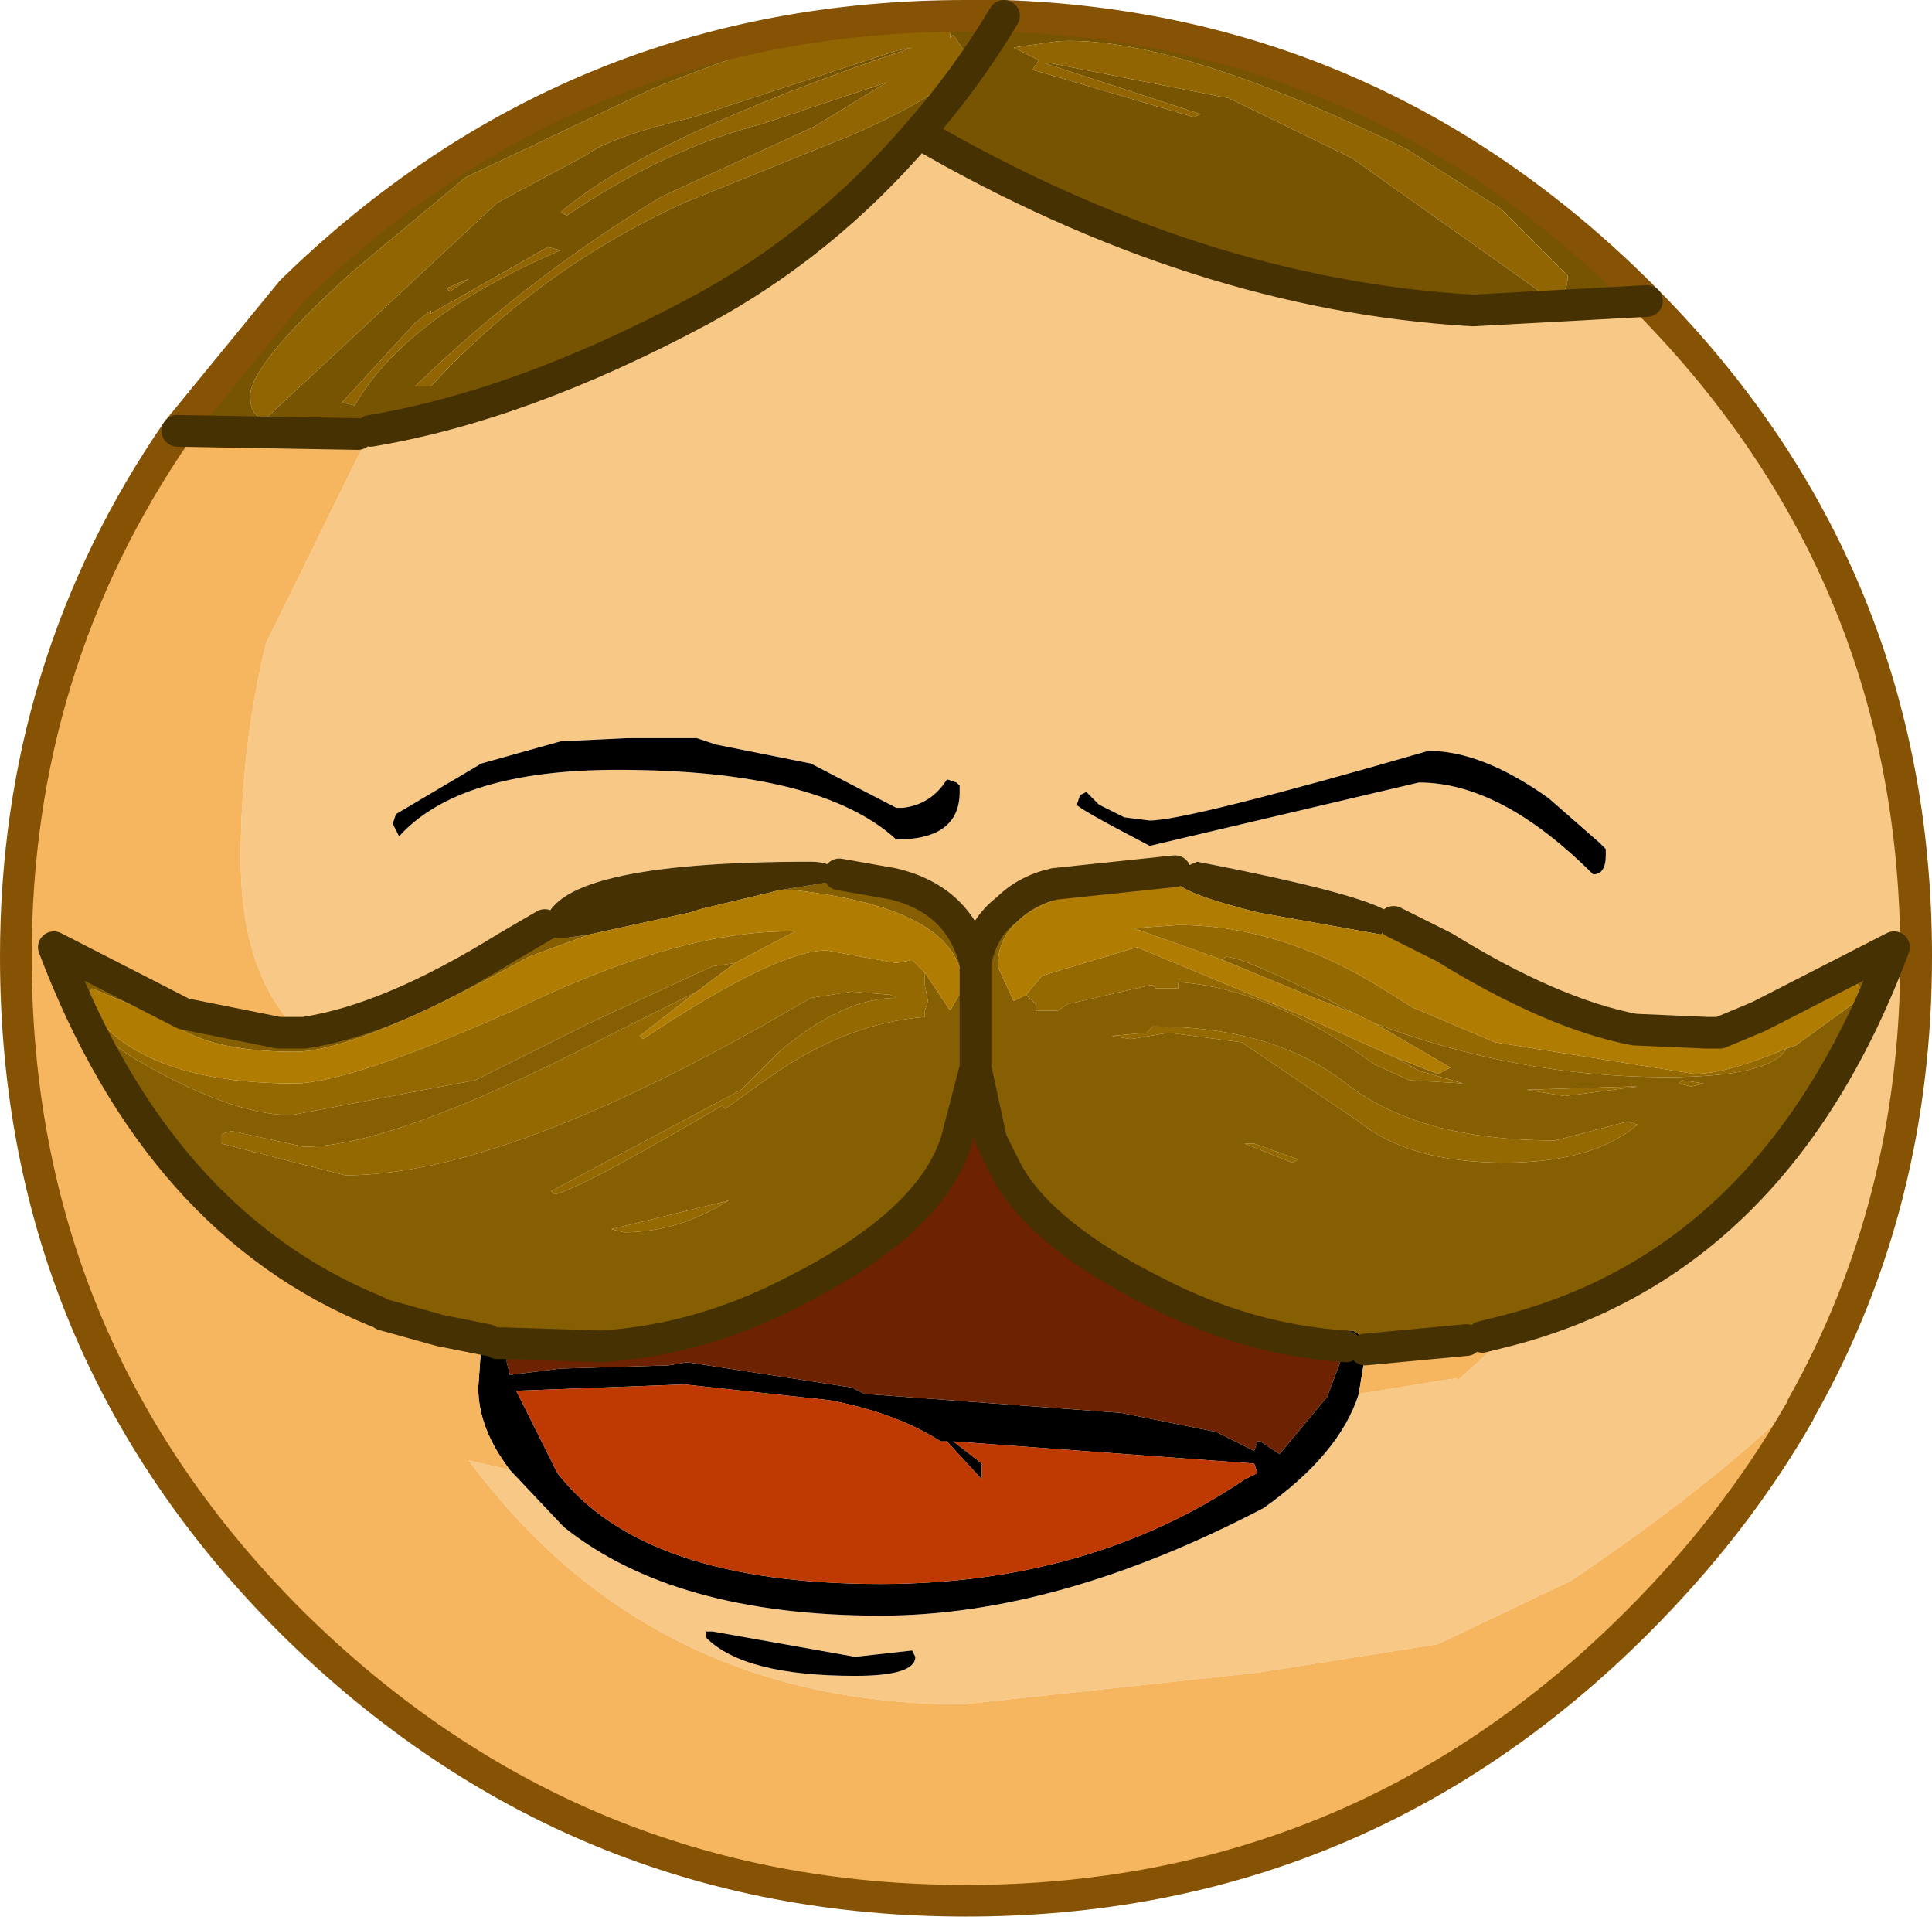 <?xml version="1.0" encoding="UTF-8" standalone="no"?>
<svg xmlns:xlink="http://www.w3.org/1999/xlink" height="30.25px" width="30.5px" xmlns="http://www.w3.org/2000/svg">
  <g transform="matrix(1.0, 0.0, 0.0, 1.0, 15.25, 15.25)">
    <path d="M1.45 -14.6 L0.75 -14.5 1.15 -14.3 1.05 -14.15 3.6 -13.4 3.7 -13.45 1.25 -14.25 1.35 -14.25 4.15 -13.7 6.1 -12.75 9.2 -10.55 Q9.5 -10.55 9.5 -10.9 L8.45 -11.95 6.95 -12.9 Q3.25 -14.7 1.45 -14.6 M-12.45 -8.45 L-10.65 -10.65 Q-6.2 -15.0 0.0 -15.0 L0.6 -15.0 Q0.0 -14.0 -0.75 -13.15 0.0 -14.0 0.6 -15.0 6.4 -14.8 10.6 -10.65 L10.75 -10.5 8.0 -10.35 Q3.65 -10.6 -0.75 -13.15 -2.25 -11.4 -4.2 -10.35 -7.0 -8.85 -9.4 -8.45 L-9.4 -8.5 -9.6 -8.4 -12.45 -8.45 M-8.2 -10.7 L-8.15 -10.65 -7.85 -10.85 -8.2 -10.7 M-6.4 -11.3 L-6.6 -11.35 -8.45 -10.3 -8.45 -10.35 -8.7 -10.15 -9.85 -8.9 -9.65 -8.85 Q-8.85 -10.25 -6.4 -11.3 M-0.25 -14.65 L-0.25 -14.7 Q-0.2 -14.9 -0.45 -14.9 L-0.75 -14.8 -1.2 -14.9 Q-2.35 -14.9 -4.95 -13.85 L-7.9 -12.45 -9.7 -10.95 Q-11.3 -9.5 -11.3 -9.0 -11.3 -8.65 -11.05 -8.65 L-7.4 -12.05 -6.0 -12.8 Q-5.6 -13.1 -4.3 -13.4 L-1.1 -14.45 -0.85 -14.5 Q-5.0 -13.1 -6.4 -11.9 L-6.3 -11.85 Q-4.75 -12.9 -3.2 -13.3 L-1.25 -13.95 -2.4 -13.25 -4.8 -12.15 Q-6.95 -10.85 -8.7 -9.15 L-8.45 -9.15 Q-6.75 -11.0 -4.45 -12.05 L-1.85 -13.1 Q0.0 -13.9 0.0 -14.4 L-0.2 -14.7 -0.25 -14.65" fill="#775402" fill-rule="evenodd" stroke="none"/>
    <path d="M1.45 -14.6 Q3.25 -14.7 6.95 -12.9 L8.45 -11.95 9.5 -10.9 Q9.5 -10.55 9.2 -10.55 L6.1 -12.75 4.15 -13.7 1.35 -14.25 1.25 -14.25 3.7 -13.45 3.6 -13.4 1.05 -14.15 1.15 -14.3 0.75 -14.5 1.45 -14.6 M-0.25 -14.65 L-0.2 -14.7 0.0 -14.4 Q0.0 -13.9 -1.85 -13.1 L-4.45 -12.05 Q-6.75 -11.0 -8.45 -9.15 L-8.7 -9.15 Q-6.95 -10.85 -4.8 -12.15 L-2.4 -13.25 -1.25 -13.95 -3.2 -13.3 Q-4.75 -12.9 -6.3 -11.85 L-6.4 -11.9 Q-5.0 -13.1 -0.85 -14.5 L-1.1 -14.45 -4.3 -13.4 Q-5.6 -13.1 -6.0 -12.8 L-7.4 -12.05 -11.05 -8.65 Q-11.3 -8.65 -11.3 -9.0 -11.3 -9.5 -9.7 -10.95 L-7.9 -12.45 -4.95 -13.85 Q-2.35 -14.9 -1.2 -14.9 L-0.75 -14.8 -0.45 -14.9 Q-0.2 -14.9 -0.25 -14.7 L-0.25 -14.65 M-6.4 -11.3 Q-8.85 -10.25 -9.65 -8.85 L-9.85 -8.9 -8.7 -10.15 -8.45 -10.35 -8.45 -10.3 -6.6 -11.35 -6.4 -11.3 M-8.2 -10.7 L-7.85 -10.85 -8.15 -10.65 -8.2 -10.7" fill="#916602" fill-rule="evenodd" stroke="none"/>
    <path d="M-9.4 -8.45 Q-7.0 -8.85 -4.2 -10.35 -2.25 -11.4 -0.75 -13.15 3.65 -10.6 8.0 -10.35 L10.75 -10.5 Q15.0 -6.2 15.0 -0.15 15.0 3.75 13.2 6.95 L13.05 6.95 Q11.7 8.25 9.55 9.7 L7.45 10.7 4.6 11.15 -0.05 11.65 Q-5.0 11.65 -7.85 7.8 L-7.2 7.95 -6.35 8.85 Q-4.6 10.25 -1.35 10.25 1.45 10.25 4.7 8.55 5.9 7.7 6.2 6.75 L7.75 6.5 7.75 6.55 7.8 6.5 8.3 6.05 8.25 5.9 8.25 5.85 8.15 5.85 8.55 5.75 Q12.8 4.65 14.65 -0.3 L12.6 0.75 12.5 0.8 11.9 1.05 11.7 1.05 10.55 1.0 Q9.25 0.75 7.55 -0.3 L6.75 -0.7 6.75 -0.75 Q6.75 -1.05 3.65 -1.65 L3.3 -1.5 1.4 -1.3 Q0.95 -1.2 0.65 -0.9 0.25 -0.6 0.15 -0.05 -0.1 -1.05 -1.15 -1.3 L-2.0 -1.45 Q-2.1 -1.65 -2.45 -1.65 -6.55 -1.65 -6.65 -0.65 L-7.25 -0.3 Q-9.1 0.85 -10.45 1.05 L-10.8 1.05 -10.7 1.0 -10.7 0.85 Q-11.45 -0.05 -11.45 -1.7 -11.45 -3.45 -11.05 -5.1 L-9.4 -8.45 M1.8 -2.7 L1.75 -2.55 Q1.75 -2.5 2.9 -1.9 L7.15 -2.9 Q8.45 -2.9 9.9 -1.45 10.1 -1.45 10.1 -1.75 L10.1 -1.85 10.0 -1.95 9.2 -2.65 Q8.15 -3.4 7.3 -3.4 3.5 -2.3 2.9 -2.3 L2.5 -2.35 2.1 -2.55 1.9 -2.75 1.8 -2.7 M-5.35 -3.6 L-6.4 -3.55 -7.65 -3.2 -9.0 -2.4 -9.05 -2.25 -8.95 -2.05 Q-8.0 -3.1 -5.5 -3.1 -2.3 -3.1 -1.1 -2.0 -0.1 -2.0 -0.1 -2.75 L-0.1 -2.85 -0.15 -2.9 -0.3 -2.95 Q-0.55 -2.55 -1.0 -2.5 L-1.1 -2.5 -2.45 -3.2 -3.95 -3.5 -4.25 -3.6 -5.35 -3.6 M-4.1 10.5 L-4.1 10.6 Q-3.5 11.2 -1.75 11.2 -0.8 11.2 -0.8 10.9 L-0.85 10.8 -1.75 10.9 -4.0 10.5 -4.1 10.5" fill="#f8c887" fill-rule="evenodd" stroke="none"/>
    <path d="M1.8 -2.7 L1.9 -2.75 2.1 -2.55 2.5 -2.35 2.9 -2.3 Q3.5 -2.3 7.3 -3.4 8.15 -3.4 9.2 -2.65 L10.0 -1.95 10.1 -1.85 10.1 -1.75 Q10.1 -1.45 9.9 -1.45 8.45 -2.9 7.15 -2.9 L2.9 -1.9 Q1.75 -2.5 1.75 -2.55 L1.8 -2.7 M6.0 6.0 L6.05 5.75 Q6.25 5.75 6.3 6.05 L6.3 6.15 6.2 6.75 Q5.9 7.7 4.7 8.55 1.45 10.25 -1.35 10.25 -4.6 10.25 -6.35 8.85 L-7.2 7.95 Q-7.7 7.3 -7.7 6.65 L-7.65 5.95 -7.55 5.9 -7.45 5.85 -7.4 5.95 -7.3 5.95 -7.25 6.2 -7.25 6.25 -7.2 6.45 -6.4 6.35 -4.7 6.3 -4.4 6.25 -1.8 6.65 -1.6 6.75 2.45 7.05 3.95 7.35 4.55 7.65 4.6 7.5 4.65 7.5 4.95 7.7 5.7 6.8 6.0 6.0 M4.6 8.0 L4.55 7.85 -0.2 7.5 0.25 7.85 0.25 8.1 -0.3 7.5 -0.4 7.5 Q-1.1 7.05 -2.15 6.85 L-4.45 6.6 -7.1 6.7 -6.45 8.0 Q-5.1 9.75 -1.35 9.75 1.95 9.75 4.4 8.1 L4.6 8.0 M-5.35 -3.6 L-4.25 -3.6 -3.95 -3.5 -2.45 -3.2 -1.1 -2.5 -1.0 -2.5 Q-0.55 -2.55 -0.3 -2.95 L-0.15 -2.9 -0.1 -2.85 -0.1 -2.75 Q-0.1 -2.0 -1.1 -2.0 -2.3 -3.1 -5.5 -3.1 -8.0 -3.1 -8.95 -2.05 L-9.05 -2.25 -9.0 -2.4 -7.65 -3.2 -6.4 -3.55 -5.35 -3.6 M-4.1 10.5 L-4.0 10.5 -1.75 10.9 -0.85 10.8 -0.8 10.9 Q-0.8 11.2 -1.75 11.2 -3.5 11.2 -4.1 10.6 L-4.1 10.5" fill="#000000" fill-rule="evenodd" stroke="none"/>
    <path d="M0.15 -0.05 Q0.25 -0.6 0.65 -0.9 0.95 -1.2 1.4 -1.3 L3.3 -1.5 3.25 -1.4 3.3 -1.35 Q0.5 -1.25 0.5 0.0 L0.75 0.55 0.95 0.45 1.1 0.6 1.1 0.7 1.45 0.7 1.6 0.6 2.9 0.3 2.95 0.3 3.0 0.35 3.35 0.35 3.35 0.25 Q4.8 0.35 6.45 1.55 L7.0 1.8 7.85 1.85 7.15 1.65 6.8 1.45 7.45 1.7 7.65 1.6 6.45 0.9 Q8.7 1.75 11.05 1.75 12.7 1.75 12.95 1.3 L13.1 1.25 14.2 0.45 14.05 0.25 12.6 0.75 14.65 -0.3 Q12.8 4.65 8.55 5.75 L8.15 5.85 7.9 5.85 7.9 5.9 6.3 6.05 Q6.25 5.75 6.05 5.75 L6.0 6.0 Q4.45 5.9 3.0 5.15 1.2 4.25 0.65 3.25 L0.4 2.75 0.15 1.6 0.15 -0.05 0.15 1.6 -0.15 2.75 Q-0.55 4.05 -2.75 5.15 -4.2 5.9 -5.75 6.0 L-7.3 5.95 -7.4 5.95 -7.45 5.85 -7.55 5.9 -8.3 5.75 -9.2 5.5 -9.25 5.35 -9.3 5.45 Q-12.75 4.05 -14.4 -0.3 L-12.35 0.75 -10.85 1.05 -10.8 1.05 -10.45 1.05 Q-9.1 0.85 -7.25 -0.3 L-6.65 -0.65 -6.65 -0.6 -6.6 -0.45 -6.3 -0.45 -5.95 -0.5 -6.9 -0.15 Q-9.6 1.35 -10.6 1.35 -12.0 1.35 -12.6 0.85 L-13.8 0.35 -13.9 0.55 -13.6 0.95 -13.6 1.0 Q-13.6 1.25 -12.5 1.8 -11.4 2.35 -10.65 2.35 L-7.75 1.8 -5.95 0.9 -4.0 0.0 -3.65 -0.05 -4.25 0.4 -5.75 1.15 Q-9.05 2.85 -10.45 2.85 L-11.6 2.6 -11.75 2.65 -11.75 2.8 -9.8 3.3 Q-7.2 3.3 -2.45 0.5 L-1.8 0.4 -1.2 0.45 -1.1 0.5 Q-1.95 0.5 -2.95 1.35 L-3.55 1.95 -6.55 3.55 -6.5 3.6 Q-6.15 3.55 -3.85 2.2 L-3.8 2.25 -3.45 2.0 -3.1 1.75 Q-1.9 0.9 -0.65 0.8 L-0.65 0.7 -0.6 0.55 -0.65 0.3 -0.65 0.1 -0.25 0.7 -0.05 0.35 Q-0.05 -0.9 -2.7 -1.2 L-2.95 -1.2 -2.0 -1.35 -2.0 -1.45 -1.15 -1.3 Q-0.1 -1.05 0.15 -0.05 M6.75 -0.7 L7.55 -0.3 Q9.25 0.75 10.55 1.0 L10.4 1.0 Q7.65 0.2 7.2 -0.25 L6.7 -0.65 6.75 -0.7 M11.7 1.05 L11.9 1.05 11.65 1.1 11.7 1.05 M4.05 -0.1 L4.1 -0.15 Q4.4 -0.15 6.15 0.75 L5.5 0.5 4.05 -0.1 M11.3 1.8 L11.25 1.85 11.45 1.9 11.65 1.85 11.3 1.8 M10.6 2.5 L10.45 2.45 9.3 2.75 Q7.15 2.75 6.0 1.85 4.85 0.95 2.95 0.95 L2.85 1.05 2.3 1.1 2.6 1.15 3.2 1.05 4.35 1.2 6.2 2.45 Q7.0 3.1 8.5 3.1 9.9 3.1 10.6 2.5 M10.6 1.9 L10.45 1.9 8.85 1.95 9.45 2.05 10.6 1.9 M5.15 3.1 L5.25 3.05 4.55 2.8 4.4 2.8 5.15 3.1 M-5.6 4.15 L-5.4 4.2 Q-4.55 4.2 -3.75 3.7 L-5.6 4.15" fill="#865f02" fill-rule="evenodd" stroke="none"/>
    <path d="M3.3 -1.35 L3.25 -1.4 3.3 -1.5 3.65 -1.65 Q6.75 -1.05 6.75 -0.75 L6.75 -0.7 6.7 -0.65 6.55 -0.5 4.6 -0.85 Q3.4 -1.15 3.3 -1.35 M-5.95 -0.5 L-6.3 -0.45 -6.6 -0.45 -6.65 -0.6 -6.65 -0.65 Q-6.55 -1.65 -2.45 -1.65 -2.1 -1.65 -2.0 -1.45 L-2.0 -1.35 -2.95 -1.2 -3.15 -1.15 -4.2 -0.9 -4.35 -0.85 -5.95 -0.5" fill="#453101" fill-rule="evenodd" stroke="none"/>
    <path d="M12.95 1.3 Q12.7 1.75 11.05 1.75 8.7 1.75 6.45 0.9 L6.15 0.75 Q4.4 -0.15 4.1 -0.15 L4.05 -0.1 2.65 -0.6 3.35 -0.65 Q5.0 -0.65 6.65 0.4 L7.05 0.65 8.35 1.2 11.5 1.7 Q12.0 1.7 12.95 1.3 M6.8 1.45 L7.15 1.65 7.85 1.85 7.0 1.8 6.45 1.55 Q4.8 0.35 3.35 0.25 L3.35 0.35 3.0 0.35 2.95 0.3 2.9 0.3 1.6 0.6 1.45 0.7 1.1 0.7 1.1 0.6 0.95 0.45 1.2 0.15 2.7 -0.3 5.35 0.8 6.8 1.45 M10.6 1.9 L9.45 2.05 8.85 1.95 10.45 1.9 10.6 1.9 M10.6 2.5 Q9.9 3.1 8.5 3.1 7.0 3.1 6.2 2.45 L4.35 1.2 3.2 1.05 2.6 1.15 2.3 1.1 2.85 1.05 2.95 0.95 Q4.85 0.95 6.0 1.85 7.15 2.75 9.3 2.75 L10.45 2.45 10.6 2.5 M11.3 1.8 L11.65 1.85 11.45 1.9 11.25 1.85 11.3 1.8 M5.15 3.1 L4.4 2.8 4.55 2.8 5.25 3.05 5.15 3.1 M-13.6 0.95 Q-12.7 1.85 -10.6 1.85 -9.75 1.85 -7.15 0.7 -4.6 -0.55 -2.8 -0.55 L-2.7 -0.55 -3.65 -0.05 -4.0 0.0 -5.95 0.9 -7.75 1.8 -10.65 2.35 Q-11.4 2.35 -12.5 1.8 -13.6 1.25 -13.6 1.0 L-13.6 0.95 M-4.25 0.4 L-5.15 1.1 -5.1 1.15 Q-3.0 -0.25 -2.2 -0.25 L-1.1 -0.05 -0.85 -0.1 -0.65 0.1 -0.65 0.3 -0.6 0.55 -0.65 0.7 -0.65 0.8 Q-1.9 0.9 -3.1 1.75 L-3.45 2.0 -3.8 2.25 -3.85 2.2 Q-6.15 3.55 -6.5 3.6 L-6.55 3.55 -3.55 1.95 -2.95 1.35 Q-1.95 0.5 -1.1 0.5 L-1.2 0.45 -1.8 0.4 -2.45 0.5 Q-7.2 3.3 -9.8 3.3 L-11.75 2.8 -11.75 2.65 -11.6 2.6 -10.45 2.85 Q-9.05 2.85 -5.75 1.15 L-4.25 0.4 M-5.6 4.15 L-3.75 3.7 Q-4.55 4.2 -5.4 4.2 L-5.6 4.15" fill="#956902" fill-rule="evenodd" stroke="none"/>
    <path d="M12.6 0.75 L14.05 0.25 14.2 0.45 13.1 1.25 12.95 1.3 Q12.0 1.7 11.5 1.7 L8.35 1.2 7.05 0.65 6.65 0.4 Q5.0 -0.65 3.35 -0.65 L2.65 -0.6 4.05 -0.1 5.5 0.5 6.15 0.75 6.45 0.9 7.65 1.6 7.45 1.7 6.8 1.45 5.35 0.8 2.7 -0.3 1.2 0.15 0.95 0.45 0.75 0.55 0.5 0.0 Q0.5 -1.25 3.3 -1.35 3.4 -1.15 4.6 -0.85 L6.55 -0.5 6.7 -0.65 7.2 -0.25 Q7.65 0.2 10.4 1.0 L10.55 1.0 11.7 1.05 11.65 1.1 11.9 1.05 12.5 0.8 12.6 0.75 M-13.6 0.95 L-13.9 0.55 -13.8 0.35 -12.6 0.85 Q-12.0 1.35 -10.6 1.35 -9.6 1.35 -6.9 -0.15 L-5.95 -0.5 -4.35 -0.85 -4.2 -0.9 -3.15 -1.15 -2.95 -1.2 -2.7 -1.2 Q-0.05 -0.9 -0.05 0.35 L-0.25 0.7 -0.65 0.1 -0.85 -0.1 -1.1 -0.05 -2.2 -0.25 Q-3.0 -0.25 -5.1 1.15 L-5.15 1.1 -4.25 0.4 -3.65 -0.05 -2.7 -0.55 -2.8 -0.55 Q-4.6 -0.55 -7.15 0.7 -9.75 1.85 -10.6 1.85 -12.7 1.85 -13.6 0.95" fill="#b07c02" fill-rule="evenodd" stroke="none"/>
    <path d="M-12.45 -8.45 L-9.6 -8.4 -9.4 -8.5 -9.4 -8.45 -11.05 -5.1 Q-11.45 -3.45 -11.45 -1.7 -11.45 -0.05 -10.7 0.85 L-10.7 1.0 -10.8 1.05 -10.85 1.05 -12.35 0.75 -14.4 -0.3 Q-12.75 4.05 -9.3 5.45 L-9.25 5.35 -9.2 5.5 -8.3 5.75 -7.55 5.9 -7.65 5.95 -7.7 6.65 Q-7.7 7.3 -7.2 7.95 L-7.85 7.8 Q-5.0 11.65 -0.05 11.65 L4.6 11.15 7.45 10.7 9.55 9.7 Q11.7 8.25 13.05 6.95 L13.2 6.95 13.25 6.95 13.15 7.05 Q12.15 8.8 10.6 10.35 6.2 14.75 0.0 14.75 -6.2 14.75 -10.65 10.35 -15.0 6.0 -15.0 -0.15 -15.0 -4.75 -12.45 -8.45 M6.3 6.05 L7.9 5.9 7.9 5.85 8.15 5.85 8.25 5.85 8.25 5.9 8.3 6.05 7.8 6.5 7.75 6.55 7.75 6.5 6.2 6.75 6.3 6.15 6.3 6.05" fill="#f5b65f" fill-rule="evenodd" stroke="none"/>
    <path d="M0.15 1.6 L0.4 2.75 0.65 3.25 Q1.2 4.25 3.0 5.15 4.45 5.9 6.0 6.0 L5.7 6.8 4.95 7.7 4.65 7.5 4.6 7.5 4.55 7.65 3.95 7.35 2.45 7.05 -1.6 6.75 -1.8 6.65 -4.4 6.25 -4.7 6.3 -6.4 6.35 -7.2 6.45 -7.25 6.25 -7.25 6.2 -7.3 5.95 -5.75 6.0 Q-4.2 5.9 -2.75 5.15 -0.55 4.05 -0.15 2.75 L0.15 1.6" fill="#6d2201" fill-rule="evenodd" stroke="none"/>
    <path d="M4.6 8.0 L4.4 8.1 Q1.95 9.75 -1.35 9.75 -5.1 9.75 -6.45 8.0 L-7.1 6.7 -4.45 6.6 -2.15 6.85 Q-1.1 7.05 -0.4 7.5 L-0.3 7.5 0.25 8.1 0.25 7.85 -0.2 7.5 4.55 7.85 4.6 8.0" fill="#bf3a02" fill-rule="evenodd" stroke="none"/>
    <path d="M0.6 -15.0 L0.0 -15.0 Q-6.2 -15.0 -10.65 -10.65 L-12.45 -8.45 Q-15.0 -4.75 -15.0 -0.15 -15.0 6.0 -10.65 10.35 -6.2 14.75 0.0 14.75 6.2 14.75 10.6 10.35 12.15 8.8 13.15 7.05 M0.6 -15.0 Q6.4 -14.8 10.6 -10.65 L10.75 -10.5 Q15.0 -6.2 15.0 -0.15 15.0 3.75 13.2 6.95" fill="none" stroke="#865204" stroke-linecap="round" stroke-linejoin="round" stroke-width="0.5"/>
    <path d="M-12.45 -8.45 L-9.6 -8.4 M-9.4 -8.45 Q-7.0 -8.85 -4.2 -10.35 -2.25 -11.4 -0.75 -13.15 0.0 -14.0 0.6 -15.0 M3.3 -1.5 L1.4 -1.3 Q0.95 -1.2 0.65 -0.9 0.25 -0.6 0.15 -0.05 L0.15 1.6 0.4 2.75 0.65 3.25 Q1.2 4.25 3.0 5.15 4.45 5.9 6.0 6.0 M6.3 6.05 L7.9 5.9 M8.15 5.85 L8.55 5.75 Q12.8 4.65 14.65 -0.3 L12.6 0.75 12.5 0.8 11.9 1.05 11.7 1.05 10.55 1.0 Q9.25 0.75 7.55 -0.3 L6.75 -0.7 M10.75 -10.5 L8.0 -10.35 Q3.65 -10.6 -0.75 -13.15 M-7.55 5.9 L-8.3 5.75 -9.2 5.5 M-9.3 5.45 Q-12.75 4.05 -14.4 -0.3 L-12.35 0.75 -10.85 1.05 -10.8 1.05 -10.45 1.05 Q-9.1 0.85 -7.25 -0.3 L-6.65 -0.65 M-7.3 5.95 L-7.4 5.95 M0.15 -0.05 Q-0.1 -1.05 -1.15 -1.3 L-2.0 -1.45 M-7.3 5.95 L-5.75 6.0 Q-4.2 5.9 -2.75 5.15 -0.55 4.05 -0.15 2.75 L0.15 1.6" fill="none" stroke="#453101" stroke-linecap="round" stroke-linejoin="round" stroke-width="0.5"/>
  </g>
</svg>
